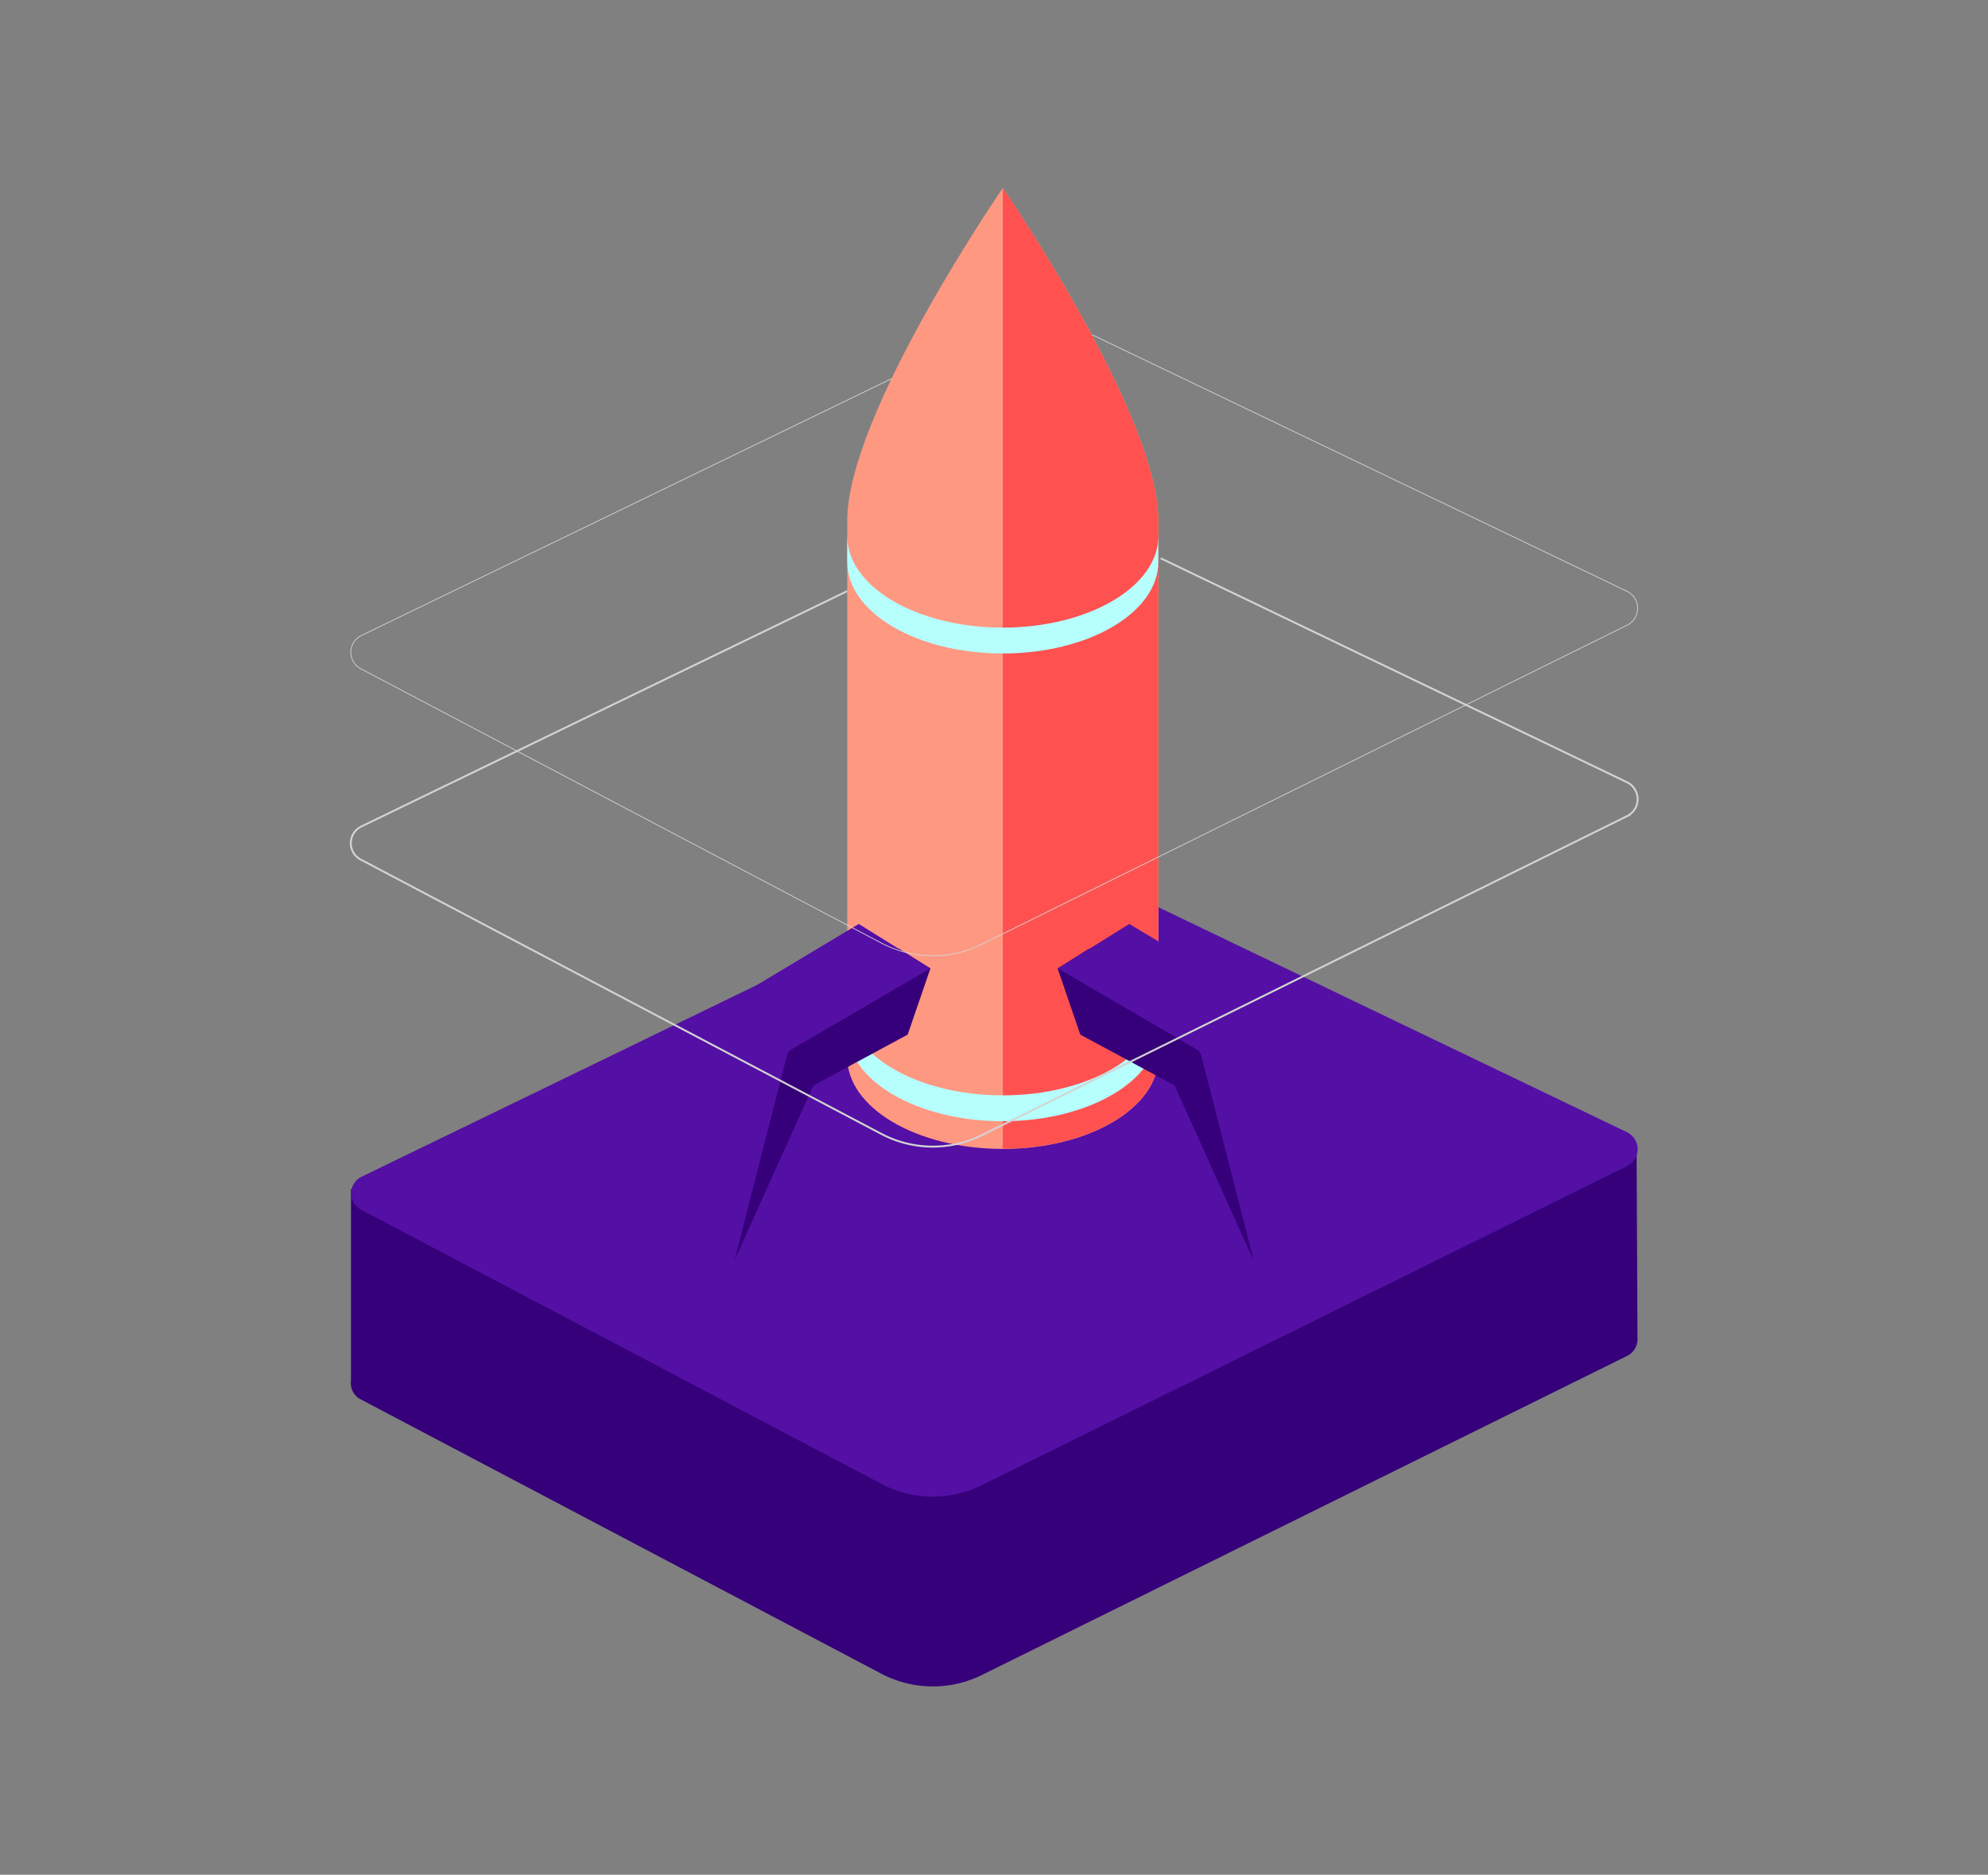 <svg xmlns="http://www.w3.org/2000/svg" viewBox="0 0 263.5 248.5"><rect x="0" y="0" width="263.5" height="248.5" fill="#808080" stroke="none"/><defs><style>.cls-1{fill:#350079;}.cls-2{fill:#540fa5;}.cls-3{fill:#ff9881;}.cls-4{fill:#ff5250;}.cls-5{fill:#b6fffd;}.cls-6,.cls-7{fill:none;stroke:#d3d3d3;stroke-miterlimit:10;}.cls-6{stroke-width:0.25px;}.cls-7{stroke-width:0.1px;}</style></defs><title>cuete</title><g id="Layer_7" data-name="Layer 7"><path class="cls-1" d="M216.92,151.66,46.52,157.6V183a2.41,2.41,0,0,0,1.28,2.48l69,36.36a14.66,14.66,0,0,0,13.34.18l85.52-42.29a2.48,2.48,0,0,0,1.38-2.43Z"/><path class="cls-2" d="M47.8,160.32l69,36.36a14.66,14.66,0,0,0,13.34.18l85.52-42.29a2.5,2.5,0,0,0,0-4.49l-72.4-34.76a13.25,13.25,0,0,0-11.5,0L47.88,156A2.45,2.45,0,0,0,47.8,160.32Z"/><path class="cls-3" d="M132.91,24.93S112.3,54.87,112.3,69v71.16c0,6.7,9.23,12.13,20.61,12.13s20.62-5.43,20.62-12.13V69C153.53,54.87,132.91,24.93,132.91,24.93Z"/><path class="cls-4" d="M132.91,24.93V152.26c11.39,0,20.62-5.43,20.62-12.13V69c0-6.38-4.22-16-8.84-24.62C139.1,33.91,132.91,24.93,132.91,24.93Z"/><path class="cls-5" d="M153.53,74.5c0,6.69-9.23,12.12-20.62,12.12S112.3,81.19,112.3,74.5V71.07c0,6.7,9.23,12.12,20.61,12.12s20.62-5.42,20.62-12.12Z"/><path class="cls-5" d="M153.53,136.5c0,6.69-9.23,12.12-20.62,12.12s-20.61-5.43-20.61-12.12v-3.43c0,6.7,9.23,12.12,20.61,12.12s20.62-5.42,20.62-12.12Z"/><polyline class="cls-1" points="123.32 128.37 120.31 137.14 107.81 143.88 97.37 167.01 99.63 137.86 119.11 125.72 123.32 128.37"/><path class="cls-2" d="M113.82,122.47l-14.29,8.58a10.12,10.12,0,0,0-4.92,8.74l.15,26.87h0a1.33,1.33,0,0,0,2.61.35l6.94-27.09a1.3,1.3,0,0,1,.61-.82l18.4-10.73"/><polyline class="cls-1" points="140.18 128.37 143.19 137.14 155.69 143.88 166.13 167.01 163.87 137.86 144.39 125.72 140.18 128.37"/><path class="cls-2" d="M149.68,122.47,164,131.05a10.12,10.12,0,0,1,4.92,8.74l-.15,26.87h0a1.33,1.33,0,0,1-2.61.35l-6.94-27.09a1.3,1.3,0,0,0-.61-.82l-18.4-10.73"/><path class="cls-6" d="M112.3,78.35,47.88,109.56a2.45,2.45,0,0,0-.08,4.37l69,36.36a14.66,14.66,0,0,0,13.34.18l85.52-42.29a2.5,2.5,0,0,0,0-4.49L153.84,74"/><path class="cls-7" d="M118.16,50.2,47.88,84.25a2.46,2.46,0,0,0-.08,4.38l69,36.36a14.66,14.66,0,0,0,13.34.17l85.52-42.29a2.5,2.5,0,0,0,0-4.49l-70.9-34"/></g></svg>